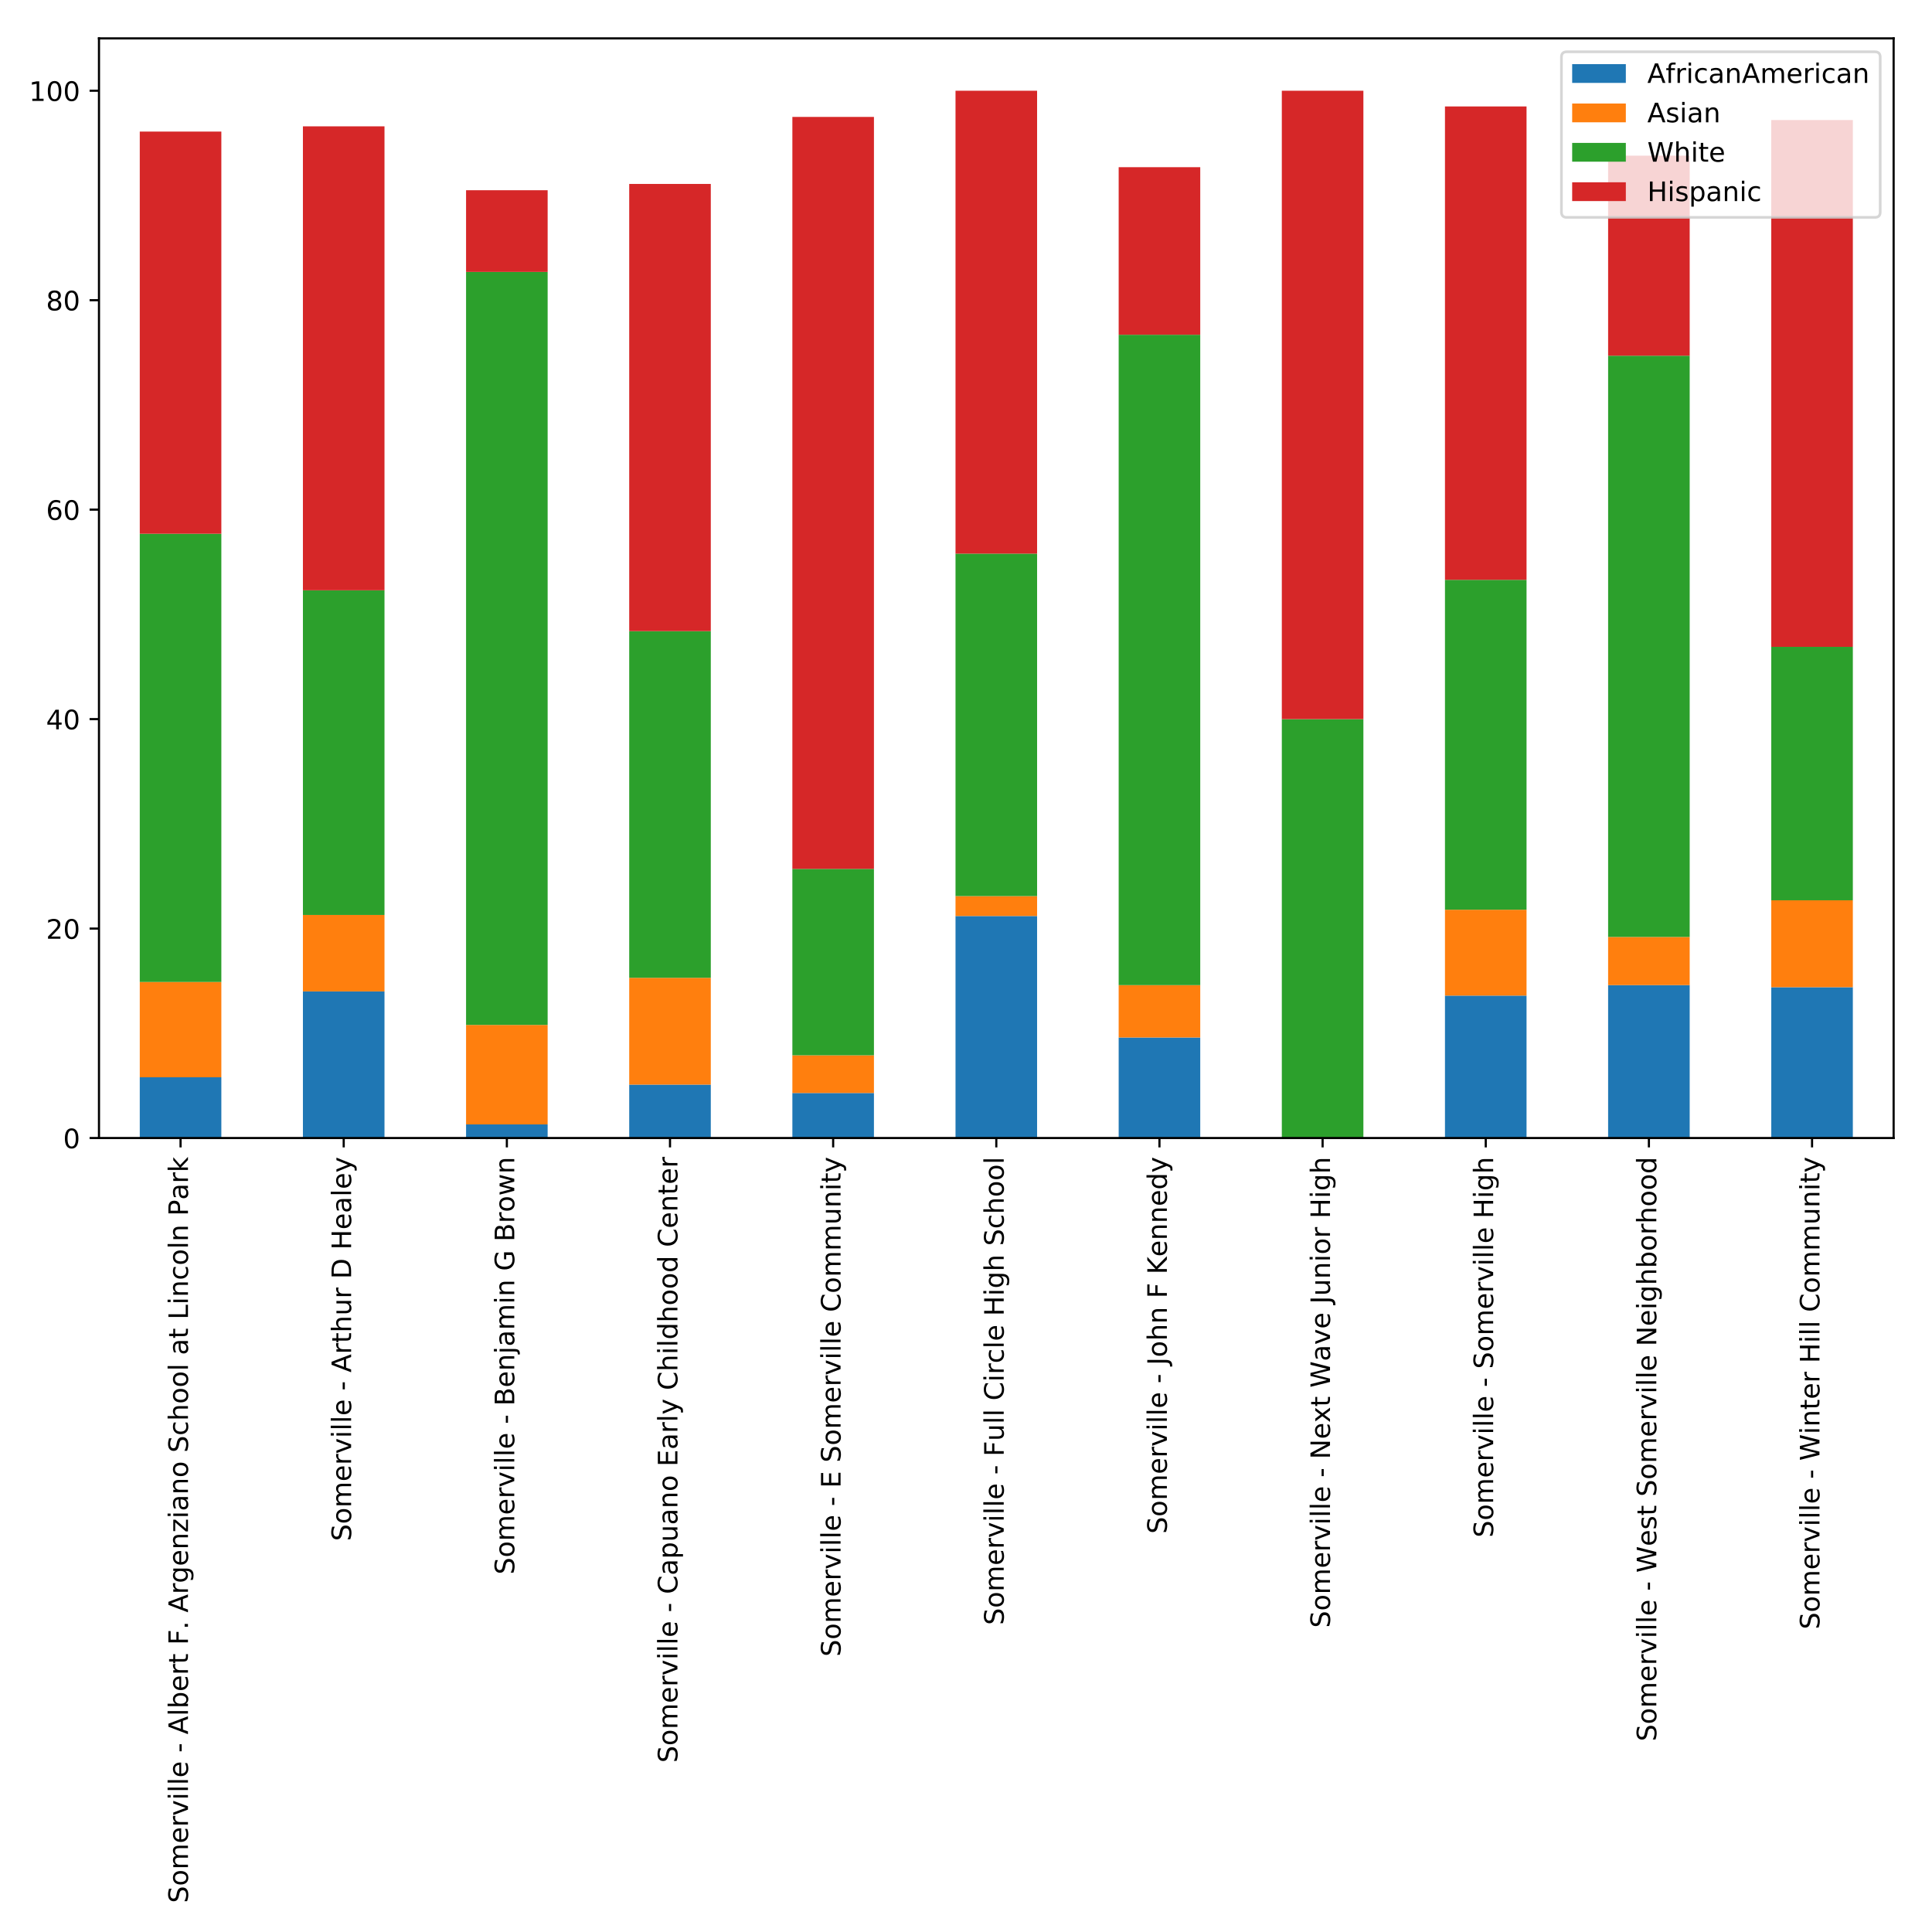 <?xml version="1.0" encoding="utf-8" standalone="no"?>
<!DOCTYPE svg PUBLIC "-//W3C//DTD SVG 1.1//EN"
  "http://www.w3.org/Graphics/SVG/1.1/DTD/svg11.dtd">
<!-- Created with matplotlib (http://matplotlib.org/) -->
<svg height="720pt" version="1.1" viewBox="0 0 720 720" width="720pt" xmlns="http://www.w3.org/2000/svg" xmlns:xlink="http://www.w3.org/1999/xlink">
 <defs>
  <style type="text/css">
*{stroke-linecap:butt;stroke-linejoin:round;}
  </style>
 </defs>
 <g id="figure_1">
  <g id="patch_1">
   <path d="M 0 720 
L 720 720 
L 720 0 
L 0 0 
z
" style="fill:#ffffff;"/>
  </g>
  <g id="axes_1">
   <g id="patch_2">
    <path d="M 36.888 424.111 
L 705.7 424.111 
L 705.7 14.3 
L 36.888 14.3 
z
" style="fill:#ffffff;"/>
   </g>
   <g id="patch_3">
    <path clip-path="url(#pe481810aaf)" d="M 52.088 424.111 
L 82.488 424.111 
L 82.488 401.474 
L 52.088 401.474 
z
" style="fill:#1f77b4;"/>
   </g>
   <g id="patch_4">
    <path clip-path="url(#pe481810aaf)" d="M 112.889 424.111 
L 143.289 424.111 
L 143.289 369.469 
L 112.889 369.469 
z
" style="fill:#1f77b4;"/>
   </g>
   <g id="patch_5">
    <path clip-path="url(#pe481810aaf)" d="M 173.69 424.111 
L 204.091 424.111 
L 204.091 419.037 
L 173.69 419.037 
z
" style="fill:#1f77b4;"/>
   </g>
   <g id="patch_6">
    <path clip-path="url(#pe481810aaf)" d="M 234.491 424.111 
L 264.892 424.111 
L 264.892 404.206 
L 234.491 404.206 
z
" style="fill:#1f77b4;"/>
   </g>
   <g id="patch_7">
    <path clip-path="url(#pe481810aaf)" d="M 295.292 424.111 
L 325.693 424.111 
L 325.693 407.328 
L 295.292 407.328 
z
" style="fill:#1f77b4;"/>
   </g>
   <g id="patch_8">
    <path clip-path="url(#pe481810aaf)" d="M 356.093 424.111 
L 386.494 424.111 
L 386.494 341.368 
L 356.093 341.368 
z
" style="fill:#1f77b4;"/>
   </g>
   <g id="patch_9">
    <path clip-path="url(#pe481810aaf)" d="M 416.895 424.111 
L 447.295 424.111 
L 447.295 386.643 
L 416.895 386.643 
z
" style="fill:#1f77b4;"/>
   </g>
   <g id="patch_10">
    <path clip-path="url(#pe481810aaf)" d="M 477.696 424.111 
L 508.096 424.111 
L 508.096 424.111 
L 477.696 424.111 
z
" style="fill:#1f77b4;"/>
   </g>
   <g id="patch_11">
    <path clip-path="url(#pe481810aaf)" d="M 538.497 424.111 
L 568.897 424.111 
L 568.897 371.031 
L 538.497 371.031 
z
" style="fill:#1f77b4;"/>
   </g>
   <g id="patch_12">
    <path clip-path="url(#pe481810aaf)" d="M 599.298 424.111 
L 629.699 424.111 
L 629.699 367.128 
L 599.298 367.128 
z
" style="fill:#1f77b4;"/>
   </g>
   <g id="patch_13">
    <path clip-path="url(#pe481810aaf)" d="M 660.099 424.111 
L 690.5 424.111 
L 690.5 367.908 
L 660.099 367.908 
z
" style="fill:#1f77b4;"/>
   </g>
   <g id="patch_14">
    <path clip-path="url(#pe481810aaf)" d="M 52.088 401.474 
L 82.488 401.474 
L 82.488 365.957 
L 52.088 365.957 
z
" style="fill:#ff7f0e;"/>
   </g>
   <g id="patch_15">
    <path clip-path="url(#pe481810aaf)" d="M 112.889 369.469 
L 143.289 369.469 
L 143.289 340.978 
L 112.889 340.978 
z
" style="fill:#ff7f0e;"/>
   </g>
   <g id="patch_16">
    <path clip-path="url(#pe481810aaf)" d="M 173.69 419.037 
L 204.091 419.037 
L 204.091 381.959 
L 173.69 381.959 
z
" style="fill:#ff7f0e;"/>
   </g>
   <g id="patch_17">
    <path clip-path="url(#pe481810aaf)" d="M 234.491 404.206 
L 264.892 404.206 
L 264.892 364.396 
L 234.491 364.396 
z
" style="fill:#ff7f0e;"/>
   </g>
   <g id="patch_18">
    <path clip-path="url(#pe481810aaf)" d="M 295.292 407.328 
L 325.693 407.328 
L 325.693 393.278 
L 295.292 393.278 
z
" style="fill:#ff7f0e;"/>
   </g>
   <g id="patch_19">
    <path clip-path="url(#pe481810aaf)" d="M 356.093 341.368 
L 386.494 341.368 
L 386.494 333.953 
L 356.093 333.953 
z
" style="fill:#ff7f0e;"/>
   </g>
   <g id="patch_20">
    <path clip-path="url(#pe481810aaf)" d="M 416.895 386.643 
L 447.295 386.643 
L 447.295 367.128 
L 416.895 367.128 
z
" style="fill:#ff7f0e;"/>
   </g>
   <g id="patch_21">
    <path clip-path="url(#pe481810aaf)" d="M 477.696 424.111 
L 508.096 424.111 
L 508.096 424.111 
L 477.696 424.111 
z
" style="fill:#ff7f0e;"/>
   </g>
   <g id="patch_22">
    <path clip-path="url(#pe481810aaf)" d="M 538.497 371.031 
L 568.897 371.031 
L 568.897 339.026 
L 538.497 339.026 
z
" style="fill:#ff7f0e;"/>
   </g>
   <g id="patch_23">
    <path clip-path="url(#pe481810aaf)" d="M 599.298 367.128 
L 629.699 367.128 
L 629.699 349.174 
L 599.298 349.174 
z
" style="fill:#ff7f0e;"/>
   </g>
   <g id="patch_24">
    <path clip-path="url(#pe481810aaf)" d="M 660.099 367.908 
L 690.5 367.908 
L 690.5 335.514 
L 660.099 335.514 
z
" style="fill:#ff7f0e;"/>
   </g>
   <g id="patch_25">
    <path clip-path="url(#pe481810aaf)" d="M 52.088 365.957 
L 82.488 365.957 
L 82.488 198.91 
L 52.088 198.91 
z
" style="fill:#2ca02c;"/>
   </g>
   <g id="patch_26">
    <path clip-path="url(#pe481810aaf)" d="M 112.889 340.978 
L 143.289 340.978 
L 143.289 219.986 
L 112.889 219.986 
z
" style="fill:#2ca02c;"/>
   </g>
   <g id="patch_27">
    <path clip-path="url(#pe481810aaf)" d="M 173.69 381.959 
L 204.091 381.959 
L 204.091 101.336 
L 173.69 101.336 
z
" style="fill:#2ca02c;"/>
   </g>
   <g id="patch_28">
    <path clip-path="url(#pe481810aaf)" d="M 234.491 364.396 
L 264.892 364.396 
L 264.892 235.208 
L 234.491 235.208 
z
" style="fill:#2ca02c;"/>
   </g>
   <g id="patch_29">
    <path clip-path="url(#pe481810aaf)" d="M 295.292 393.278 
L 325.693 393.278 
L 325.693 323.805 
L 295.292 323.805 
z
" style="fill:#2ca02c;"/>
   </g>
   <g id="patch_30">
    <path clip-path="url(#pe481810aaf)" d="M 356.093 333.953 
L 386.494 333.953 
L 386.494 206.326 
L 356.093 206.326 
z
" style="fill:#2ca02c;"/>
   </g>
   <g id="patch_31">
    <path clip-path="url(#pe481810aaf)" d="M 416.895 367.128 
L 447.295 367.128 
L 447.295 124.754 
L 416.895 124.754 
z
" style="fill:#2ca02c;"/>
   </g>
   <g id="patch_32">
    <path clip-path="url(#pe481810aaf)" d="M 477.696 424.111 
L 508.096 424.111 
L 508.096 267.992 
L 477.696 267.992 
z
" style="fill:#2ca02c;"/>
   </g>
   <g id="patch_33">
    <path clip-path="url(#pe481810aaf)" d="M 538.497 339.026 
L 568.897 339.026 
L 568.897 216.083 
L 538.497 216.083 
z
" style="fill:#2ca02c;"/>
   </g>
   <g id="patch_34">
    <path clip-path="url(#pe481810aaf)" d="M 599.298 349.174 
L 629.699 349.174 
L 629.699 132.56 
L 599.298 132.56 
z
" style="fill:#2ca02c;"/>
   </g>
   <g id="patch_35">
    <path clip-path="url(#pe481810aaf)" d="M 660.099 335.514 
L 690.5 335.514 
L 690.5 241.062 
L 660.099 241.062 
z
" style="fill:#2ca02c;"/>
   </g>
   <g id="patch_36">
    <path clip-path="url(#pe481810aaf)" d="M 52.088 198.91 
L 82.488 198.91 
L 82.488 49.036 
L 52.088 49.036 
z
" style="fill:#d62728;"/>
   </g>
   <g id="patch_37">
    <path clip-path="url(#pe481810aaf)" d="M 112.889 219.986 
L 143.289 219.986 
L 143.289 47.085 
L 112.889 47.085 
z
" style="fill:#d62728;"/>
   </g>
   <g id="patch_38">
    <path clip-path="url(#pe481810aaf)" d="M 173.69 101.336 
L 204.091 101.336 
L 204.091 70.893 
L 173.69 70.893 
z
" style="fill:#d62728;"/>
   </g>
   <g id="patch_39">
    <path clip-path="url(#pe481810aaf)" d="M 234.491 235.208 
L 264.892 235.208 
L 264.892 68.551 
L 234.491 68.551 
z
" style="fill:#d62728;"/>
   </g>
   <g id="patch_40">
    <path clip-path="url(#pe481810aaf)" d="M 295.292 323.805 
L 325.693 323.805 
L 325.693 43.572 
L 295.292 43.572 
z
" style="fill:#d62728;"/>
   </g>
   <g id="patch_41">
    <path clip-path="url(#pe481810aaf)" d="M 356.093 206.326 
L 386.494 206.326 
L 386.494 33.815 
L 356.093 33.815 
z
" style="fill:#d62728;"/>
   </g>
   <g id="patch_42">
    <path clip-path="url(#pe481810aaf)" d="M 416.895 124.754 
L 447.295 124.754 
L 447.295 62.306 
L 416.895 62.306 
z
" style="fill:#d62728;"/>
   </g>
   <g id="patch_43">
    <path clip-path="url(#pe481810aaf)" d="M 477.696 267.992 
L 508.096 267.992 
L 508.096 33.815 
L 477.696 33.815 
z
" style="fill:#d62728;"/>
   </g>
   <g id="patch_44">
    <path clip-path="url(#pe481810aaf)" d="M 538.497 216.083 
L 568.897 216.083 
L 568.897 39.669 
L 538.497 39.669 
z
" style="fill:#d62728;"/>
   </g>
   <g id="patch_45">
    <path clip-path="url(#pe481810aaf)" d="M 599.298 132.56 
L 629.699 132.56 
L 629.699 58.013 
L 599.298 58.013 
z
" style="fill:#d62728;"/>
   </g>
   <g id="patch_46">
    <path clip-path="url(#pe481810aaf)" d="M 660.099 241.062 
L 690.5 241.062 
L 690.5 44.743 
L 660.099 44.743 
z
" style="fill:#d62728;"/>
   </g>
   <g id="matplotlib.axis_1">
    <g id="xtick_1">
     <g id="line2d_1">
      <defs>
       <path d="M 0 0 
L 0 3.5 
" id="m9e63799c4c" style="stroke:#000000;stroke-width:0.8;"/>
      </defs>
      <g>
       <use style="stroke:#000000;stroke-width:0.8;" x="67.288" xlink:href="#m9e63799c4c" y="424.111"/>
      </g>
     </g>
     <g id="text_1">
      <!-- Somerville - Albert F. Argenziano School at Lincoln Park -->
      <defs>
       <path d="M 53.516 70.516 
L 53.516 60.891 
Q 47.906 63.578 42.922 64.891 
Q 37.938 66.219 33.297 66.219 
Q 25.25 66.219 20.875 63.094 
Q 16.5 59.969 16.5 54.203 
Q 16.5 49.359 19.406 46.891 
Q 22.312 44.438 30.422 42.922 
L 36.375 41.703 
Q 47.406 39.594 52.656 34.297 
Q 57.906 29 57.906 20.125 
Q 57.906 9.516 50.797 4.047 
Q 43.703 -1.422 29.984 -1.422 
Q 24.812 -1.422 18.969 -0.25 
Q 13.141 0.922 6.891 3.219 
L 6.891 13.375 
Q 12.891 10.016 18.656 8.297 
Q 24.422 6.594 29.984 6.594 
Q 38.422 6.594 43.016 9.906 
Q 47.609 13.234 47.609 19.391 
Q 47.609 24.75 44.312 27.781 
Q 41.016 30.812 33.5 32.328 
L 27.484 33.5 
Q 16.453 35.688 11.516 40.375 
Q 6.594 45.062 6.594 53.422 
Q 6.594 63.094 13.406 68.656 
Q 20.219 74.219 32.172 74.219 
Q 37.312 74.219 42.625 73.281 
Q 47.953 72.359 53.516 70.516 
z
" id="DejaVuSans-53"/>
       <path d="M 30.609 48.391 
Q 23.391 48.391 19.188 42.75 
Q 14.984 37.109 14.984 27.297 
Q 14.984 17.484 19.156 11.844 
Q 23.344 6.203 30.609 6.203 
Q 37.797 6.203 41.984 11.859 
Q 46.188 17.531 46.188 27.297 
Q 46.188 37.016 41.984 42.703 
Q 37.797 48.391 30.609 48.391 
z
M 30.609 56 
Q 42.328 56 49.016 48.375 
Q 55.719 40.766 55.719 27.297 
Q 55.719 13.875 49.016 6.219 
Q 42.328 -1.422 30.609 -1.422 
Q 18.844 -1.422 12.172 6.219 
Q 5.516 13.875 5.516 27.297 
Q 5.516 40.766 12.172 48.375 
Q 18.844 56 30.609 56 
z
" id="DejaVuSans-6f"/>
       <path d="M 52 44.188 
Q 55.375 50.25 60.062 53.125 
Q 64.75 56 71.094 56 
Q 79.641 56 84.281 50.016 
Q 88.922 44.047 88.922 33.016 
L 88.922 0 
L 79.891 0 
L 79.891 32.719 
Q 79.891 40.578 77.094 44.375 
Q 74.312 48.188 68.609 48.188 
Q 61.625 48.188 57.562 43.547 
Q 53.516 38.922 53.516 30.906 
L 53.516 0 
L 44.484 0 
L 44.484 32.719 
Q 44.484 40.625 41.703 44.406 
Q 38.922 48.188 33.109 48.188 
Q 26.219 48.188 22.156 43.531 
Q 18.109 38.875 18.109 30.906 
L 18.109 0 
L 9.078 0 
L 9.078 54.688 
L 18.109 54.688 
L 18.109 46.188 
Q 21.188 51.219 25.484 53.609 
Q 29.781 56 35.688 56 
Q 41.656 56 45.828 52.969 
Q 50 49.953 52 44.188 
z
" id="DejaVuSans-6d"/>
       <path d="M 56.203 29.594 
L 56.203 25.203 
L 14.891 25.203 
Q 15.484 15.922 20.484 11.062 
Q 25.484 6.203 34.422 6.203 
Q 39.594 6.203 44.453 7.469 
Q 49.312 8.734 54.109 11.281 
L 54.109 2.781 
Q 49.266 0.734 44.188 -0.344 
Q 39.109 -1.422 33.891 -1.422 
Q 20.797 -1.422 13.156 6.188 
Q 5.516 13.812 5.516 26.812 
Q 5.516 40.234 12.766 48.109 
Q 20.016 56 32.328 56 
Q 43.359 56 49.781 48.891 
Q 56.203 41.797 56.203 29.594 
z
M 47.219 32.234 
Q 47.125 39.594 43.094 43.984 
Q 39.062 48.391 32.422 48.391 
Q 24.906 48.391 20.391 44.141 
Q 15.875 39.891 15.188 32.172 
z
" id="DejaVuSans-65"/>
       <path d="M 41.109 46.297 
Q 39.594 47.172 37.812 47.578 
Q 36.031 48 33.891 48 
Q 26.266 48 22.188 43.047 
Q 18.109 38.094 18.109 28.812 
L 18.109 0 
L 9.078 0 
L 9.078 54.688 
L 18.109 54.688 
L 18.109 46.188 
Q 20.953 51.172 25.484 53.578 
Q 30.031 56 36.531 56 
Q 37.453 56 38.578 55.875 
Q 39.703 55.766 41.062 55.516 
z
" id="DejaVuSans-72"/>
       <path d="M 2.984 54.688 
L 12.5 54.688 
L 29.594 8.797 
L 46.688 54.688 
L 56.203 54.688 
L 35.688 0 
L 23.484 0 
z
" id="DejaVuSans-76"/>
       <path d="M 9.422 54.688 
L 18.406 54.688 
L 18.406 0 
L 9.422 0 
z
M 9.422 75.984 
L 18.406 75.984 
L 18.406 64.594 
L 9.422 64.594 
z
" id="DejaVuSans-69"/>
       <path d="M 9.422 75.984 
L 18.406 75.984 
L 18.406 0 
L 9.422 0 
z
" id="DejaVuSans-6c"/>
       <path id="DejaVuSans-20"/>
       <path d="M 4.891 31.391 
L 31.203 31.391 
L 31.203 23.391 
L 4.891 23.391 
z
" id="DejaVuSans-2d"/>
       <path d="M 34.188 63.188 
L 20.797 26.906 
L 47.609 26.906 
z
M 28.609 72.906 
L 39.797 72.906 
L 67.578 0 
L 57.328 0 
L 50.688 18.703 
L 17.828 18.703 
L 11.188 0 
L 0.781 0 
z
" id="DejaVuSans-41"/>
       <path d="M 48.688 27.297 
Q 48.688 37.203 44.609 42.844 
Q 40.531 48.484 33.406 48.484 
Q 26.266 48.484 22.188 42.844 
Q 18.109 37.203 18.109 27.297 
Q 18.109 17.391 22.188 11.75 
Q 26.266 6.109 33.406 6.109 
Q 40.531 6.109 44.609 11.75 
Q 48.688 17.391 48.688 27.297 
z
M 18.109 46.391 
Q 20.953 51.266 25.266 53.625 
Q 29.594 56 35.594 56 
Q 45.562 56 51.781 48.094 
Q 58.016 40.188 58.016 27.297 
Q 58.016 14.406 51.781 6.484 
Q 45.562 -1.422 35.594 -1.422 
Q 29.594 -1.422 25.266 0.953 
Q 20.953 3.328 18.109 8.203 
L 18.109 0 
L 9.078 0 
L 9.078 75.984 
L 18.109 75.984 
z
" id="DejaVuSans-62"/>
       <path d="M 18.312 70.219 
L 18.312 54.688 
L 36.812 54.688 
L 36.812 47.703 
L 18.312 47.703 
L 18.312 18.016 
Q 18.312 11.328 20.141 9.422 
Q 21.969 7.516 27.594 7.516 
L 36.812 7.516 
L 36.812 0 
L 27.594 0 
Q 17.188 0 13.234 3.875 
Q 9.281 7.766 9.281 18.016 
L 9.281 47.703 
L 2.688 47.703 
L 2.688 54.688 
L 9.281 54.688 
L 9.281 70.219 
z
" id="DejaVuSans-74"/>
       <path d="M 9.812 72.906 
L 51.703 72.906 
L 51.703 64.594 
L 19.672 64.594 
L 19.672 43.109 
L 48.578 43.109 
L 48.578 34.812 
L 19.672 34.812 
L 19.672 0 
L 9.812 0 
z
" id="DejaVuSans-46"/>
       <path d="M 10.688 12.406 
L 21 12.406 
L 21 0 
L 10.688 0 
z
" id="DejaVuSans-2e"/>
       <path d="M 45.406 27.984 
Q 45.406 37.75 41.375 43.109 
Q 37.359 48.484 30.078 48.484 
Q 22.859 48.484 18.828 43.109 
Q 14.797 37.75 14.797 27.984 
Q 14.797 18.266 18.828 12.891 
Q 22.859 7.516 30.078 7.516 
Q 37.359 7.516 41.375 12.891 
Q 45.406 18.266 45.406 27.984 
z
M 54.391 6.781 
Q 54.391 -7.172 48.188 -13.984 
Q 42 -20.797 29.203 -20.797 
Q 24.469 -20.797 20.266 -20.094 
Q 16.062 -19.391 12.109 -17.922 
L 12.109 -9.188 
Q 16.062 -11.328 19.922 -12.344 
Q 23.781 -13.375 27.781 -13.375 
Q 36.625 -13.375 41.016 -8.766 
Q 45.406 -4.156 45.406 5.172 
L 45.406 9.625 
Q 42.625 4.781 38.281 2.391 
Q 33.938 0 27.875 0 
Q 17.828 0 11.672 7.656 
Q 5.516 15.328 5.516 27.984 
Q 5.516 40.672 11.672 48.328 
Q 17.828 56 27.875 56 
Q 33.938 56 38.281 53.609 
Q 42.625 51.219 45.406 46.391 
L 45.406 54.688 
L 54.391 54.688 
z
" id="DejaVuSans-67"/>
       <path d="M 54.891 33.016 
L 54.891 0 
L 45.906 0 
L 45.906 32.719 
Q 45.906 40.484 42.875 44.328 
Q 39.844 48.188 33.797 48.188 
Q 26.516 48.188 22.312 43.547 
Q 18.109 38.922 18.109 30.906 
L 18.109 0 
L 9.078 0 
L 9.078 54.688 
L 18.109 54.688 
L 18.109 46.188 
Q 21.344 51.125 25.703 53.562 
Q 30.078 56 35.797 56 
Q 45.219 56 50.047 50.172 
Q 54.891 44.344 54.891 33.016 
z
" id="DejaVuSans-6e"/>
       <path d="M 5.516 54.688 
L 48.188 54.688 
L 48.188 46.484 
L 14.406 7.172 
L 48.188 7.172 
L 48.188 0 
L 4.297 0 
L 4.297 8.203 
L 38.094 47.516 
L 5.516 47.516 
z
" id="DejaVuSans-7a"/>
       <path d="M 34.281 27.484 
Q 23.391 27.484 19.188 25 
Q 14.984 22.516 14.984 16.5 
Q 14.984 11.719 18.141 8.906 
Q 21.297 6.109 26.703 6.109 
Q 34.188 6.109 38.703 11.406 
Q 43.219 16.703 43.219 25.484 
L 43.219 27.484 
z
M 52.203 31.203 
L 52.203 0 
L 43.219 0 
L 43.219 8.297 
Q 40.141 3.328 35.547 0.953 
Q 30.953 -1.422 24.312 -1.422 
Q 15.922 -1.422 10.953 3.297 
Q 6 8.016 6 15.922 
Q 6 25.141 12.172 29.828 
Q 18.359 34.516 30.609 34.516 
L 43.219 34.516 
L 43.219 35.406 
Q 43.219 41.609 39.141 45 
Q 35.062 48.391 27.688 48.391 
Q 23 48.391 18.547 47.266 
Q 14.109 46.141 10.016 43.891 
L 10.016 52.203 
Q 14.938 54.109 19.578 55.047 
Q 24.219 56 28.609 56 
Q 40.484 56 46.344 49.844 
Q 52.203 43.703 52.203 31.203 
z
" id="DejaVuSans-61"/>
       <path d="M 48.781 52.594 
L 48.781 44.188 
Q 44.969 46.297 41.141 47.344 
Q 37.312 48.391 33.406 48.391 
Q 24.656 48.391 19.812 42.844 
Q 14.984 37.312 14.984 27.297 
Q 14.984 17.281 19.812 11.734 
Q 24.656 6.203 33.406 6.203 
Q 37.312 6.203 41.141 7.25 
Q 44.969 8.297 48.781 10.406 
L 48.781 2.094 
Q 45.016 0.344 40.984 -0.531 
Q 36.969 -1.422 32.422 -1.422 
Q 20.062 -1.422 12.781 6.344 
Q 5.516 14.109 5.516 27.297 
Q 5.516 40.672 12.859 48.328 
Q 20.219 56 33.016 56 
Q 37.156 56 41.109 55.141 
Q 45.062 54.297 48.781 52.594 
z
" id="DejaVuSans-63"/>
       <path d="M 54.891 33.016 
L 54.891 0 
L 45.906 0 
L 45.906 32.719 
Q 45.906 40.484 42.875 44.328 
Q 39.844 48.188 33.797 48.188 
Q 26.516 48.188 22.312 43.547 
Q 18.109 38.922 18.109 30.906 
L 18.109 0 
L 9.078 0 
L 9.078 75.984 
L 18.109 75.984 
L 18.109 46.188 
Q 21.344 51.125 25.703 53.562 
Q 30.078 56 35.797 56 
Q 45.219 56 50.047 50.172 
Q 54.891 44.344 54.891 33.016 
z
" id="DejaVuSans-68"/>
       <path d="M 9.812 72.906 
L 19.672 72.906 
L 19.672 8.297 
L 55.172 8.297 
L 55.172 0 
L 9.812 0 
z
" id="DejaVuSans-4c"/>
       <path d="M 19.672 64.797 
L 19.672 37.406 
L 32.078 37.406 
Q 38.969 37.406 42.719 40.969 
Q 46.484 44.531 46.484 51.125 
Q 46.484 57.672 42.719 61.234 
Q 38.969 64.797 32.078 64.797 
z
M 9.812 72.906 
L 32.078 72.906 
Q 44.344 72.906 50.609 67.359 
Q 56.891 61.812 56.891 51.125 
Q 56.891 40.328 50.609 34.812 
Q 44.344 29.297 32.078 29.297 
L 19.672 29.297 
L 19.672 0 
L 9.812 0 
z
" id="DejaVuSans-50"/>
       <path d="M 9.078 75.984 
L 18.109 75.984 
L 18.109 31.109 
L 44.922 54.688 
L 56.391 54.688 
L 27.391 29.109 
L 57.625 0 
L 45.906 0 
L 18.109 26.703 
L 18.109 0 
L 9.078 0 
z
" id="DejaVuSans-6b"/>
      </defs>
      <g transform="translate(70.047 709.2)rotate(-90)scale(0.1 -0.1)">
       <use xlink:href="#DejaVuSans-53"/>
       <use x="63.477" xlink:href="#DejaVuSans-6f"/>
       <use x="124.658" xlink:href="#DejaVuSans-6d"/>
       <use x="222.07" xlink:href="#DejaVuSans-65"/>
       <use x="283.594" xlink:href="#DejaVuSans-72"/>
       <use x="324.707" xlink:href="#DejaVuSans-76"/>
       <use x="383.887" xlink:href="#DejaVuSans-69"/>
       <use x="411.67" xlink:href="#DejaVuSans-6c"/>
       <use x="439.453" xlink:href="#DejaVuSans-6c"/>
       <use x="467.236" xlink:href="#DejaVuSans-65"/>
       <use x="528.76" xlink:href="#DejaVuSans-20"/>
       <use x="560.547" xlink:href="#DejaVuSans-2d"/>
       <use x="596.631" xlink:href="#DejaVuSans-20"/>
       <use x="628.418" xlink:href="#DejaVuSans-41"/>
       <use x="696.826" xlink:href="#DejaVuSans-6c"/>
       <use x="724.609" xlink:href="#DejaVuSans-62"/>
       <use x="788.086" xlink:href="#DejaVuSans-65"/>
       <use x="849.609" xlink:href="#DejaVuSans-72"/>
       <use x="890.723" xlink:href="#DejaVuSans-74"/>
       <use x="929.932" xlink:href="#DejaVuSans-20"/>
       <use x="961.719" xlink:href="#DejaVuSans-46"/>
       <use x="1018.988" xlink:href="#DejaVuSans-2e"/>
       <use x="1050.775" xlink:href="#DejaVuSans-20"/>
       <use x="1082.562" xlink:href="#DejaVuSans-41"/>
       <use x="1150.971" xlink:href="#DejaVuSans-72"/>
       <use x="1192.068" xlink:href="#DejaVuSans-67"/>
       <use x="1255.545" xlink:href="#DejaVuSans-65"/>
       <use x="1317.068" xlink:href="#DejaVuSans-6e"/>
       <use x="1380.447" xlink:href="#DejaVuSans-7a"/>
       <use x="1432.938" xlink:href="#DejaVuSans-69"/>
       <use x="1460.721" xlink:href="#DejaVuSans-61"/>
       <use x="1522" xlink:href="#DejaVuSans-6e"/>
       <use x="1585.379" xlink:href="#DejaVuSans-6f"/>
       <use x="1646.561" xlink:href="#DejaVuSans-20"/>
       <use x="1678.348" xlink:href="#DejaVuSans-53"/>
       <use x="1741.824" xlink:href="#DejaVuSans-63"/>
       <use x="1796.805" xlink:href="#DejaVuSans-68"/>
       <use x="1860.184" xlink:href="#DejaVuSans-6f"/>
       <use x="1921.365" xlink:href="#DejaVuSans-6f"/>
       <use x="1982.547" xlink:href="#DejaVuSans-6c"/>
       <use x="2010.33" xlink:href="#DejaVuSans-20"/>
       <use x="2042.117" xlink:href="#DejaVuSans-61"/>
       <use x="2103.396" xlink:href="#DejaVuSans-74"/>
       <use x="2142.605" xlink:href="#DejaVuSans-20"/>
       <use x="2174.393" xlink:href="#DejaVuSans-4c"/>
       <use x="2230.105" xlink:href="#DejaVuSans-69"/>
       <use x="2257.889" xlink:href="#DejaVuSans-6e"/>
       <use x="2321.268" xlink:href="#DejaVuSans-63"/>
       <use x="2376.248" xlink:href="#DejaVuSans-6f"/>
       <use x="2437.43" xlink:href="#DejaVuSans-6c"/>
       <use x="2465.213" xlink:href="#DejaVuSans-6e"/>
       <use x="2528.592" xlink:href="#DejaVuSans-20"/>
       <use x="2560.379" xlink:href="#DejaVuSans-50"/>
       <use x="2620.619" xlink:href="#DejaVuSans-61"/>
       <use x="2681.898" xlink:href="#DejaVuSans-72"/>
       <use x="2723.012" xlink:href="#DejaVuSans-6b"/>
      </g>
     </g>
    </g>
    <g id="xtick_2">
     <g id="line2d_2">
      <g>
       <use style="stroke:#000000;stroke-width:0.8;" x="128.089" xlink:href="#m9e63799c4c" y="424.111"/>
      </g>
     </g>
     <g id="text_2">
      <!-- Somerville - Arthur D Healey -->
      <defs>
       <path d="M 8.5 21.578 
L 8.5 54.688 
L 17.484 54.688 
L 17.484 21.922 
Q 17.484 14.156 20.5 10.266 
Q 23.531 6.391 29.594 6.391 
Q 36.859 6.391 41.078 11.031 
Q 45.312 15.672 45.312 23.688 
L 45.312 54.688 
L 54.297 54.688 
L 54.297 0 
L 45.312 0 
L 45.312 8.406 
Q 42.047 3.422 37.719 1 
Q 33.406 -1.422 27.688 -1.422 
Q 18.266 -1.422 13.375 4.438 
Q 8.5 10.297 8.5 21.578 
z
M 31.109 56 
z
" id="DejaVuSans-75"/>
       <path d="M 19.672 64.797 
L 19.672 8.109 
L 31.594 8.109 
Q 46.688 8.109 53.688 14.938 
Q 60.688 21.781 60.688 36.531 
Q 60.688 51.172 53.688 57.984 
Q 46.688 64.797 31.594 64.797 
z
M 9.812 72.906 
L 30.078 72.906 
Q 51.266 72.906 61.172 64.094 
Q 71.094 55.281 71.094 36.531 
Q 71.094 17.672 61.125 8.828 
Q 51.172 0 30.078 0 
L 9.812 0 
z
" id="DejaVuSans-44"/>
       <path d="M 9.812 72.906 
L 19.672 72.906 
L 19.672 43.016 
L 55.516 43.016 
L 55.516 72.906 
L 65.375 72.906 
L 65.375 0 
L 55.516 0 
L 55.516 34.719 
L 19.672 34.719 
L 19.672 0 
L 9.812 0 
z
" id="DejaVuSans-48"/>
       <path d="M 32.172 -5.078 
Q 28.375 -14.844 24.75 -17.812 
Q 21.141 -20.797 15.094 -20.797 
L 7.906 -20.797 
L 7.906 -13.281 
L 13.188 -13.281 
Q 16.891 -13.281 18.938 -11.516 
Q 21 -9.766 23.484 -3.219 
L 25.094 0.875 
L 2.984 54.688 
L 12.5 54.688 
L 29.594 11.922 
L 46.688 54.688 
L 56.203 54.688 
z
" id="DejaVuSans-79"/>
      </defs>
      <g transform="translate(130.849 574.319)rotate(-90)scale(0.1 -0.1)">
       <use xlink:href="#DejaVuSans-53"/>
       <use x="63.477" xlink:href="#DejaVuSans-6f"/>
       <use x="124.658" xlink:href="#DejaVuSans-6d"/>
       <use x="222.07" xlink:href="#DejaVuSans-65"/>
       <use x="283.594" xlink:href="#DejaVuSans-72"/>
       <use x="324.707" xlink:href="#DejaVuSans-76"/>
       <use x="383.887" xlink:href="#DejaVuSans-69"/>
       <use x="411.67" xlink:href="#DejaVuSans-6c"/>
       <use x="439.453" xlink:href="#DejaVuSans-6c"/>
       <use x="467.236" xlink:href="#DejaVuSans-65"/>
       <use x="528.76" xlink:href="#DejaVuSans-20"/>
       <use x="560.547" xlink:href="#DejaVuSans-2d"/>
       <use x="596.631" xlink:href="#DejaVuSans-20"/>
       <use x="628.418" xlink:href="#DejaVuSans-41"/>
       <use x="696.826" xlink:href="#DejaVuSans-72"/>
       <use x="737.939" xlink:href="#DejaVuSans-74"/>
       <use x="777.148" xlink:href="#DejaVuSans-68"/>
       <use x="840.527" xlink:href="#DejaVuSans-75"/>
       <use x="903.906" xlink:href="#DejaVuSans-72"/>
       <use x="945.02" xlink:href="#DejaVuSans-20"/>
       <use x="976.807" xlink:href="#DejaVuSans-44"/>
       <use x="1053.809" xlink:href="#DejaVuSans-20"/>
       <use x="1085.596" xlink:href="#DejaVuSans-48"/>
       <use x="1160.791" xlink:href="#DejaVuSans-65"/>
       <use x="1222.314" xlink:href="#DejaVuSans-61"/>
       <use x="1283.594" xlink:href="#DejaVuSans-6c"/>
       <use x="1311.377" xlink:href="#DejaVuSans-65"/>
       <use x="1372.9" xlink:href="#DejaVuSans-79"/>
      </g>
     </g>
    </g>
    <g id="xtick_3">
     <g id="line2d_3">
      <g>
       <use style="stroke:#000000;stroke-width:0.8;" x="188.89" xlink:href="#m9e63799c4c" y="424.111"/>
      </g>
     </g>
     <g id="text_3">
      <!-- Somerville - Benjamin G Brown -->
      <defs>
       <path d="M 19.672 34.812 
L 19.672 8.109 
L 35.5 8.109 
Q 43.453 8.109 47.281 11.406 
Q 51.125 14.703 51.125 21.484 
Q 51.125 28.328 47.281 31.562 
Q 43.453 34.812 35.5 34.812 
z
M 19.672 64.797 
L 19.672 42.828 
L 34.281 42.828 
Q 41.5 42.828 45.031 45.531 
Q 48.578 48.25 48.578 53.812 
Q 48.578 59.328 45.031 62.062 
Q 41.5 64.797 34.281 64.797 
z
M 9.812 72.906 
L 35.016 72.906 
Q 46.297 72.906 52.391 68.219 
Q 58.5 63.531 58.5 54.891 
Q 58.5 48.188 55.375 44.234 
Q 52.25 40.281 46.188 39.312 
Q 53.469 37.75 57.5 32.781 
Q 61.531 27.828 61.531 20.406 
Q 61.531 10.641 54.891 5.312 
Q 48.25 0 35.984 0 
L 9.812 0 
z
" id="DejaVuSans-42"/>
       <path d="M 9.422 54.688 
L 18.406 54.688 
L 18.406 -0.984 
Q 18.406 -11.422 14.422 -16.109 
Q 10.453 -20.797 1.609 -20.797 
L -1.812 -20.797 
L -1.812 -13.188 
L 0.594 -13.188 
Q 5.719 -13.188 7.562 -10.812 
Q 9.422 -8.453 9.422 -0.984 
z
M 9.422 75.984 
L 18.406 75.984 
L 18.406 64.594 
L 9.422 64.594 
z
" id="DejaVuSans-6a"/>
       <path d="M 59.516 10.406 
L 59.516 29.984 
L 43.406 29.984 
L 43.406 38.094 
L 69.281 38.094 
L 69.281 6.781 
Q 63.578 2.734 56.688 0.656 
Q 49.812 -1.422 42 -1.422 
Q 24.906 -1.422 15.25 8.562 
Q 5.609 18.562 5.609 36.375 
Q 5.609 54.25 15.25 64.234 
Q 24.906 74.219 42 74.219 
Q 49.125 74.219 55.547 72.453 
Q 61.969 70.703 67.391 67.281 
L 67.391 56.781 
Q 61.922 61.422 55.766 63.766 
Q 49.609 66.109 42.828 66.109 
Q 29.438 66.109 22.719 58.641 
Q 16.016 51.172 16.016 36.375 
Q 16.016 21.625 22.719 14.156 
Q 29.438 6.688 42.828 6.688 
Q 48.047 6.688 52.141 7.594 
Q 56.25 8.5 59.516 10.406 
z
" id="DejaVuSans-47"/>
       <path d="M 4.203 54.688 
L 13.188 54.688 
L 24.422 12.016 
L 35.594 54.688 
L 46.188 54.688 
L 57.422 12.016 
L 68.609 54.688 
L 77.594 54.688 
L 63.281 0 
L 52.688 0 
L 40.922 44.828 
L 29.109 0 
L 18.5 0 
z
" id="DejaVuSans-77"/>
      </defs>
      <g transform="translate(191.65 586.775)rotate(-90)scale(0.1 -0.1)">
       <use xlink:href="#DejaVuSans-53"/>
       <use x="63.477" xlink:href="#DejaVuSans-6f"/>
       <use x="124.658" xlink:href="#DejaVuSans-6d"/>
       <use x="222.07" xlink:href="#DejaVuSans-65"/>
       <use x="283.594" xlink:href="#DejaVuSans-72"/>
       <use x="324.707" xlink:href="#DejaVuSans-76"/>
       <use x="383.887" xlink:href="#DejaVuSans-69"/>
       <use x="411.67" xlink:href="#DejaVuSans-6c"/>
       <use x="439.453" xlink:href="#DejaVuSans-6c"/>
       <use x="467.236" xlink:href="#DejaVuSans-65"/>
       <use x="528.76" xlink:href="#DejaVuSans-20"/>
       <use x="560.547" xlink:href="#DejaVuSans-2d"/>
       <use x="596.631" xlink:href="#DejaVuSans-20"/>
       <use x="628.418" xlink:href="#DejaVuSans-42"/>
       <use x="697.021" xlink:href="#DejaVuSans-65"/>
       <use x="758.545" xlink:href="#DejaVuSans-6e"/>
       <use x="821.924" xlink:href="#DejaVuSans-6a"/>
       <use x="849.707" xlink:href="#DejaVuSans-61"/>
       <use x="910.986" xlink:href="#DejaVuSans-6d"/>
       <use x="1008.398" xlink:href="#DejaVuSans-69"/>
       <use x="1036.182" xlink:href="#DejaVuSans-6e"/>
       <use x="1099.561" xlink:href="#DejaVuSans-20"/>
       <use x="1131.348" xlink:href="#DejaVuSans-47"/>
       <use x="1208.838" xlink:href="#DejaVuSans-20"/>
       <use x="1240.625" xlink:href="#DejaVuSans-42"/>
       <use x="1309.229" xlink:href="#DejaVuSans-72"/>
       <use x="1350.311" xlink:href="#DejaVuSans-6f"/>
       <use x="1411.492" xlink:href="#DejaVuSans-77"/>
       <use x="1493.279" xlink:href="#DejaVuSans-6e"/>
      </g>
     </g>
    </g>
    <g id="xtick_4">
     <g id="line2d_4">
      <g>
       <use style="stroke:#000000;stroke-width:0.8;" x="249.691" xlink:href="#m9e63799c4c" y="424.111"/>
      </g>
     </g>
     <g id="text_4">
      <!-- Somerville - Capuano Early Childhood Center -->
      <defs>
       <path d="M 64.406 67.281 
L 64.406 56.891 
Q 59.422 61.531 53.781 63.812 
Q 48.141 66.109 41.797 66.109 
Q 29.297 66.109 22.656 58.469 
Q 16.016 50.828 16.016 36.375 
Q 16.016 21.969 22.656 14.328 
Q 29.297 6.688 41.797 6.688 
Q 48.141 6.688 53.781 8.984 
Q 59.422 11.281 64.406 15.922 
L 64.406 5.609 
Q 59.234 2.094 53.438 0.328 
Q 47.656 -1.422 41.219 -1.422 
Q 24.656 -1.422 15.125 8.703 
Q 5.609 18.844 5.609 36.375 
Q 5.609 53.953 15.125 64.078 
Q 24.656 74.219 41.219 74.219 
Q 47.75 74.219 53.531 72.484 
Q 59.328 70.75 64.406 67.281 
z
" id="DejaVuSans-43"/>
       <path d="M 18.109 8.203 
L 18.109 -20.797 
L 9.078 -20.797 
L 9.078 54.688 
L 18.109 54.688 
L 18.109 46.391 
Q 20.953 51.266 25.266 53.625 
Q 29.594 56 35.594 56 
Q 45.562 56 51.781 48.094 
Q 58.016 40.188 58.016 27.297 
Q 58.016 14.406 51.781 6.484 
Q 45.562 -1.422 35.594 -1.422 
Q 29.594 -1.422 25.266 0.953 
Q 20.953 3.328 18.109 8.203 
z
M 48.688 27.297 
Q 48.688 37.203 44.609 42.844 
Q 40.531 48.484 33.406 48.484 
Q 26.266 48.484 22.188 42.844 
Q 18.109 37.203 18.109 27.297 
Q 18.109 17.391 22.188 11.75 
Q 26.266 6.109 33.406 6.109 
Q 40.531 6.109 44.609 11.75 
Q 48.688 17.391 48.688 27.297 
z
" id="DejaVuSans-70"/>
       <path d="M 9.812 72.906 
L 55.906 72.906 
L 55.906 64.594 
L 19.672 64.594 
L 19.672 43.016 
L 54.391 43.016 
L 54.391 34.719 
L 19.672 34.719 
L 19.672 8.297 
L 56.781 8.297 
L 56.781 0 
L 9.812 0 
z
" id="DejaVuSans-45"/>
       <path d="M 45.406 46.391 
L 45.406 75.984 
L 54.391 75.984 
L 54.391 0 
L 45.406 0 
L 45.406 8.203 
Q 42.578 3.328 38.25 0.953 
Q 33.938 -1.422 27.875 -1.422 
Q 17.969 -1.422 11.734 6.484 
Q 5.516 14.406 5.516 27.297 
Q 5.516 40.188 11.734 48.094 
Q 17.969 56 27.875 56 
Q 33.938 56 38.25 53.625 
Q 42.578 51.266 45.406 46.391 
z
M 14.797 27.297 
Q 14.797 17.391 18.875 11.75 
Q 22.953 6.109 30.078 6.109 
Q 37.203 6.109 41.297 11.75 
Q 45.406 17.391 45.406 27.297 
Q 45.406 37.203 41.297 42.844 
Q 37.203 48.484 30.078 48.484 
Q 22.953 48.484 18.875 42.844 
Q 14.797 37.203 14.797 27.297 
z
" id="DejaVuSans-64"/>
      </defs>
      <g transform="translate(252.451 656.93)rotate(-90)scale(0.1 -0.1)">
       <use xlink:href="#DejaVuSans-53"/>
       <use x="63.477" xlink:href="#DejaVuSans-6f"/>
       <use x="124.658" xlink:href="#DejaVuSans-6d"/>
       <use x="222.07" xlink:href="#DejaVuSans-65"/>
       <use x="283.594" xlink:href="#DejaVuSans-72"/>
       <use x="324.707" xlink:href="#DejaVuSans-76"/>
       <use x="383.887" xlink:href="#DejaVuSans-69"/>
       <use x="411.67" xlink:href="#DejaVuSans-6c"/>
       <use x="439.453" xlink:href="#DejaVuSans-6c"/>
       <use x="467.236" xlink:href="#DejaVuSans-65"/>
       <use x="528.76" xlink:href="#DejaVuSans-20"/>
       <use x="560.547" xlink:href="#DejaVuSans-2d"/>
       <use x="596.631" xlink:href="#DejaVuSans-20"/>
       <use x="628.418" xlink:href="#DejaVuSans-43"/>
       <use x="698.242" xlink:href="#DejaVuSans-61"/>
       <use x="759.521" xlink:href="#DejaVuSans-70"/>
       <use x="822.998" xlink:href="#DejaVuSans-75"/>
       <use x="886.377" xlink:href="#DejaVuSans-61"/>
       <use x="947.656" xlink:href="#DejaVuSans-6e"/>
       <use x="1011.035" xlink:href="#DejaVuSans-6f"/>
       <use x="1072.217" xlink:href="#DejaVuSans-20"/>
       <use x="1104.004" xlink:href="#DejaVuSans-45"/>
       <use x="1167.188" xlink:href="#DejaVuSans-61"/>
       <use x="1228.467" xlink:href="#DejaVuSans-72"/>
       <use x="1269.58" xlink:href="#DejaVuSans-6c"/>
       <use x="1297.363" xlink:href="#DejaVuSans-79"/>
       <use x="1356.543" xlink:href="#DejaVuSans-20"/>
       <use x="1388.33" xlink:href="#DejaVuSans-43"/>
       <use x="1458.154" xlink:href="#DejaVuSans-68"/>
       <use x="1521.533" xlink:href="#DejaVuSans-69"/>
       <use x="1549.316" xlink:href="#DejaVuSans-6c"/>
       <use x="1577.1" xlink:href="#DejaVuSans-64"/>
       <use x="1640.576" xlink:href="#DejaVuSans-68"/>
       <use x="1703.955" xlink:href="#DejaVuSans-6f"/>
       <use x="1765.137" xlink:href="#DejaVuSans-6f"/>
       <use x="1826.318" xlink:href="#DejaVuSans-64"/>
       <use x="1889.795" xlink:href="#DejaVuSans-20"/>
       <use x="1921.582" xlink:href="#DejaVuSans-43"/>
       <use x="1991.406" xlink:href="#DejaVuSans-65"/>
       <use x="2052.93" xlink:href="#DejaVuSans-6e"/>
       <use x="2116.309" xlink:href="#DejaVuSans-74"/>
       <use x="2155.518" xlink:href="#DejaVuSans-65"/>
       <use x="2217.041" xlink:href="#DejaVuSans-72"/>
      </g>
     </g>
    </g>
    <g id="xtick_5">
     <g id="line2d_5">
      <g>
       <use style="stroke:#000000;stroke-width:0.8;" x="310.493" xlink:href="#m9e63799c4c" y="424.111"/>
      </g>
     </g>
     <g id="text_5">
      <!-- Somerville - E Somerville Community -->
      <g transform="translate(313.252 617.381)rotate(-90)scale(0.1 -0.1)">
       <use xlink:href="#DejaVuSans-53"/>
       <use x="63.477" xlink:href="#DejaVuSans-6f"/>
       <use x="124.658" xlink:href="#DejaVuSans-6d"/>
       <use x="222.07" xlink:href="#DejaVuSans-65"/>
       <use x="283.594" xlink:href="#DejaVuSans-72"/>
       <use x="324.707" xlink:href="#DejaVuSans-76"/>
       <use x="383.887" xlink:href="#DejaVuSans-69"/>
       <use x="411.67" xlink:href="#DejaVuSans-6c"/>
       <use x="439.453" xlink:href="#DejaVuSans-6c"/>
       <use x="467.236" xlink:href="#DejaVuSans-65"/>
       <use x="528.76" xlink:href="#DejaVuSans-20"/>
       <use x="560.547" xlink:href="#DejaVuSans-2d"/>
       <use x="596.631" xlink:href="#DejaVuSans-20"/>
       <use x="628.418" xlink:href="#DejaVuSans-45"/>
       <use x="691.602" xlink:href="#DejaVuSans-20"/>
       <use x="723.389" xlink:href="#DejaVuSans-53"/>
       <use x="786.865" xlink:href="#DejaVuSans-6f"/>
       <use x="848.047" xlink:href="#DejaVuSans-6d"/>
       <use x="945.459" xlink:href="#DejaVuSans-65"/>
       <use x="1006.982" xlink:href="#DejaVuSans-72"/>
       <use x="1048.096" xlink:href="#DejaVuSans-76"/>
       <use x="1107.275" xlink:href="#DejaVuSans-69"/>
       <use x="1135.059" xlink:href="#DejaVuSans-6c"/>
       <use x="1162.842" xlink:href="#DejaVuSans-6c"/>
       <use x="1190.625" xlink:href="#DejaVuSans-65"/>
       <use x="1252.148" xlink:href="#DejaVuSans-20"/>
       <use x="1283.936" xlink:href="#DejaVuSans-43"/>
       <use x="1353.76" xlink:href="#DejaVuSans-6f"/>
       <use x="1414.941" xlink:href="#DejaVuSans-6d"/>
       <use x="1512.354" xlink:href="#DejaVuSans-6d"/>
       <use x="1609.766" xlink:href="#DejaVuSans-75"/>
       <use x="1673.145" xlink:href="#DejaVuSans-6e"/>
       <use x="1736.523" xlink:href="#DejaVuSans-69"/>
       <use x="1764.307" xlink:href="#DejaVuSans-74"/>
       <use x="1803.516" xlink:href="#DejaVuSans-79"/>
      </g>
     </g>
    </g>
    <g id="xtick_6">
     <g id="line2d_6">
      <g>
       <use style="stroke:#000000;stroke-width:0.8;" x="371.294" xlink:href="#m9e63799c4c" y="424.111"/>
      </g>
     </g>
     <g id="text_6">
      <!-- Somerville - Full Circle High School -->
      <g transform="translate(374.053 605.608)rotate(-90)scale(0.1 -0.1)">
       <use xlink:href="#DejaVuSans-53"/>
       <use x="63.477" xlink:href="#DejaVuSans-6f"/>
       <use x="124.658" xlink:href="#DejaVuSans-6d"/>
       <use x="222.07" xlink:href="#DejaVuSans-65"/>
       <use x="283.594" xlink:href="#DejaVuSans-72"/>
       <use x="324.707" xlink:href="#DejaVuSans-76"/>
       <use x="383.887" xlink:href="#DejaVuSans-69"/>
       <use x="411.67" xlink:href="#DejaVuSans-6c"/>
       <use x="439.453" xlink:href="#DejaVuSans-6c"/>
       <use x="467.236" xlink:href="#DejaVuSans-65"/>
       <use x="528.76" xlink:href="#DejaVuSans-20"/>
       <use x="560.547" xlink:href="#DejaVuSans-2d"/>
       <use x="596.631" xlink:href="#DejaVuSans-20"/>
       <use x="628.418" xlink:href="#DejaVuSans-46"/>
       <use x="685.859" xlink:href="#DejaVuSans-75"/>
       <use x="749.238" xlink:href="#DejaVuSans-6c"/>
       <use x="777.021" xlink:href="#DejaVuSans-6c"/>
       <use x="804.805" xlink:href="#DejaVuSans-20"/>
       <use x="836.592" xlink:href="#DejaVuSans-43"/>
       <use x="906.416" xlink:href="#DejaVuSans-69"/>
       <use x="934.199" xlink:href="#DejaVuSans-72"/>
       <use x="975.281" xlink:href="#DejaVuSans-63"/>
       <use x="1030.262" xlink:href="#DejaVuSans-6c"/>
       <use x="1058.045" xlink:href="#DejaVuSans-65"/>
       <use x="1119.568" xlink:href="#DejaVuSans-20"/>
       <use x="1151.355" xlink:href="#DejaVuSans-48"/>
       <use x="1226.551" xlink:href="#DejaVuSans-69"/>
       <use x="1254.334" xlink:href="#DejaVuSans-67"/>
       <use x="1317.811" xlink:href="#DejaVuSans-68"/>
       <use x="1381.189" xlink:href="#DejaVuSans-20"/>
       <use x="1412.977" xlink:href="#DejaVuSans-53"/>
       <use x="1476.453" xlink:href="#DejaVuSans-63"/>
       <use x="1531.434" xlink:href="#DejaVuSans-68"/>
       <use x="1594.812" xlink:href="#DejaVuSans-6f"/>
       <use x="1655.994" xlink:href="#DejaVuSans-6f"/>
       <use x="1717.176" xlink:href="#DejaVuSans-6c"/>
      </g>
     </g>
    </g>
    <g id="xtick_7">
     <g id="line2d_7">
      <g>
       <use style="stroke:#000000;stroke-width:0.8;" x="432.095" xlink:href="#m9e63799c4c" y="424.111"/>
      </g>
     </g>
     <g id="text_7">
      <!-- Somerville - John F Kennedy -->
      <defs>
       <path d="M 9.812 72.906 
L 19.672 72.906 
L 19.672 5.078 
Q 19.672 -8.109 14.672 -14.062 
Q 9.672 -20.016 -1.422 -20.016 
L -5.172 -20.016 
L -5.172 -11.719 
L -2.094 -11.719 
Q 4.438 -11.719 7.125 -8.047 
Q 9.812 -4.391 9.812 5.078 
z
" id="DejaVuSans-4a"/>
       <path d="M 9.812 72.906 
L 19.672 72.906 
L 19.672 42.094 
L 52.391 72.906 
L 65.094 72.906 
L 28.906 38.922 
L 67.672 0 
L 54.688 0 
L 19.672 35.109 
L 19.672 0 
L 9.812 0 
z
" id="DejaVuSans-4b"/>
      </defs>
      <g transform="translate(434.854 571.603)rotate(-90)scale(0.1 -0.1)">
       <use xlink:href="#DejaVuSans-53"/>
       <use x="63.477" xlink:href="#DejaVuSans-6f"/>
       <use x="124.658" xlink:href="#DejaVuSans-6d"/>
       <use x="222.07" xlink:href="#DejaVuSans-65"/>
       <use x="283.594" xlink:href="#DejaVuSans-72"/>
       <use x="324.707" xlink:href="#DejaVuSans-76"/>
       <use x="383.887" xlink:href="#DejaVuSans-69"/>
       <use x="411.67" xlink:href="#DejaVuSans-6c"/>
       <use x="439.453" xlink:href="#DejaVuSans-6c"/>
       <use x="467.236" xlink:href="#DejaVuSans-65"/>
       <use x="528.76" xlink:href="#DejaVuSans-20"/>
       <use x="560.547" xlink:href="#DejaVuSans-2d"/>
       <use x="596.631" xlink:href="#DejaVuSans-20"/>
       <use x="628.418" xlink:href="#DejaVuSans-4a"/>
       <use x="657.91" xlink:href="#DejaVuSans-6f"/>
       <use x="719.092" xlink:href="#DejaVuSans-68"/>
       <use x="782.471" xlink:href="#DejaVuSans-6e"/>
       <use x="845.85" xlink:href="#DejaVuSans-20"/>
       <use x="877.637" xlink:href="#DejaVuSans-46"/>
       <use x="935.156" xlink:href="#DejaVuSans-20"/>
       <use x="966.943" xlink:href="#DejaVuSans-4b"/>
       <use x="1032.441" xlink:href="#DejaVuSans-65"/>
       <use x="1093.965" xlink:href="#DejaVuSans-6e"/>
       <use x="1157.344" xlink:href="#DejaVuSans-6e"/>
       <use x="1220.723" xlink:href="#DejaVuSans-65"/>
       <use x="1282.246" xlink:href="#DejaVuSans-64"/>
       <use x="1345.723" xlink:href="#DejaVuSans-79"/>
      </g>
     </g>
    </g>
    <g id="xtick_8">
     <g id="line2d_8">
      <g>
       <use style="stroke:#000000;stroke-width:0.8;" x="492.896" xlink:href="#m9e63799c4c" y="424.111"/>
      </g>
     </g>
     <g id="text_8">
      <!-- Somerville - Next Wave Junior High -->
      <defs>
       <path d="M 9.812 72.906 
L 23.094 72.906 
L 55.422 11.922 
L 55.422 72.906 
L 64.984 72.906 
L 64.984 0 
L 51.703 0 
L 19.391 60.984 
L 19.391 0 
L 9.812 0 
z
" id="DejaVuSans-4e"/>
       <path d="M 54.891 54.688 
L 35.109 28.078 
L 55.906 0 
L 45.312 0 
L 29.391 21.484 
L 13.484 0 
L 2.875 0 
L 24.125 28.609 
L 4.688 54.688 
L 15.281 54.688 
L 29.781 35.203 
L 44.281 54.688 
z
" id="DejaVuSans-78"/>
       <path d="M 3.328 72.906 
L 13.281 72.906 
L 28.609 11.281 
L 43.891 72.906 
L 54.984 72.906 
L 70.312 11.281 
L 85.594 72.906 
L 95.609 72.906 
L 77.297 0 
L 64.891 0 
L 49.516 63.281 
L 33.984 0 
L 21.578 0 
z
" id="DejaVuSans-57"/>
      </defs>
      <g transform="translate(495.655 606.655)rotate(-90)scale(0.1 -0.1)">
       <use xlink:href="#DejaVuSans-53"/>
       <use x="63.477" xlink:href="#DejaVuSans-6f"/>
       <use x="124.658" xlink:href="#DejaVuSans-6d"/>
       <use x="222.07" xlink:href="#DejaVuSans-65"/>
       <use x="283.594" xlink:href="#DejaVuSans-72"/>
       <use x="324.707" xlink:href="#DejaVuSans-76"/>
       <use x="383.887" xlink:href="#DejaVuSans-69"/>
       <use x="411.67" xlink:href="#DejaVuSans-6c"/>
       <use x="439.453" xlink:href="#DejaVuSans-6c"/>
       <use x="467.236" xlink:href="#DejaVuSans-65"/>
       <use x="528.76" xlink:href="#DejaVuSans-20"/>
       <use x="560.547" xlink:href="#DejaVuSans-2d"/>
       <use x="596.631" xlink:href="#DejaVuSans-20"/>
       <use x="628.418" xlink:href="#DejaVuSans-4e"/>
       <use x="703.223" xlink:href="#DejaVuSans-65"/>
       <use x="764.73" xlink:href="#DejaVuSans-78"/>
       <use x="823.91" xlink:href="#DejaVuSans-74"/>
       <use x="863.119" xlink:href="#DejaVuSans-20"/>
       <use x="894.906" xlink:href="#DejaVuSans-57"/>
       <use x="993.689" xlink:href="#DejaVuSans-61"/>
       <use x="1054.969" xlink:href="#DejaVuSans-76"/>
       <use x="1114.148" xlink:href="#DejaVuSans-65"/>
       <use x="1175.672" xlink:href="#DejaVuSans-20"/>
       <use x="1207.459" xlink:href="#DejaVuSans-4a"/>
       <use x="1236.951" xlink:href="#DejaVuSans-75"/>
       <use x="1300.33" xlink:href="#DejaVuSans-6e"/>
       <use x="1363.709" xlink:href="#DejaVuSans-69"/>
       <use x="1391.492" xlink:href="#DejaVuSans-6f"/>
       <use x="1452.674" xlink:href="#DejaVuSans-72"/>
       <use x="1493.787" xlink:href="#DejaVuSans-20"/>
       <use x="1525.574" xlink:href="#DejaVuSans-48"/>
       <use x="1600.77" xlink:href="#DejaVuSans-69"/>
       <use x="1628.553" xlink:href="#DejaVuSans-67"/>
       <use x="1692.029" xlink:href="#DejaVuSans-68"/>
      </g>
     </g>
    </g>
    <g id="xtick_9">
     <g id="line2d_9">
      <g>
       <use style="stroke:#000000;stroke-width:0.8;" x="553.697" xlink:href="#m9e63799c4c" y="424.111"/>
      </g>
     </g>
     <g id="text_9">
      <!-- Somerville - Somerville High -->
      <g transform="translate(556.457 572.994)rotate(-90)scale(0.1 -0.1)">
       <use xlink:href="#DejaVuSans-53"/>
       <use x="63.477" xlink:href="#DejaVuSans-6f"/>
       <use x="124.658" xlink:href="#DejaVuSans-6d"/>
       <use x="222.07" xlink:href="#DejaVuSans-65"/>
       <use x="283.594" xlink:href="#DejaVuSans-72"/>
       <use x="324.707" xlink:href="#DejaVuSans-76"/>
       <use x="383.887" xlink:href="#DejaVuSans-69"/>
       <use x="411.67" xlink:href="#DejaVuSans-6c"/>
       <use x="439.453" xlink:href="#DejaVuSans-6c"/>
       <use x="467.236" xlink:href="#DejaVuSans-65"/>
       <use x="528.76" xlink:href="#DejaVuSans-20"/>
       <use x="560.547" xlink:href="#DejaVuSans-2d"/>
       <use x="596.631" xlink:href="#DejaVuSans-20"/>
       <use x="628.418" xlink:href="#DejaVuSans-53"/>
       <use x="691.895" xlink:href="#DejaVuSans-6f"/>
       <use x="753.076" xlink:href="#DejaVuSans-6d"/>
       <use x="850.488" xlink:href="#DejaVuSans-65"/>
       <use x="912.012" xlink:href="#DejaVuSans-72"/>
       <use x="953.125" xlink:href="#DejaVuSans-76"/>
       <use x="1012.305" xlink:href="#DejaVuSans-69"/>
       <use x="1040.088" xlink:href="#DejaVuSans-6c"/>
       <use x="1067.871" xlink:href="#DejaVuSans-6c"/>
       <use x="1095.654" xlink:href="#DejaVuSans-65"/>
       <use x="1157.178" xlink:href="#DejaVuSans-20"/>
       <use x="1188.965" xlink:href="#DejaVuSans-48"/>
       <use x="1264.16" xlink:href="#DejaVuSans-69"/>
       <use x="1291.943" xlink:href="#DejaVuSans-67"/>
       <use x="1355.42" xlink:href="#DejaVuSans-68"/>
      </g>
     </g>
    </g>
    <g id="xtick_10">
     <g id="line2d_10">
      <g>
       <use style="stroke:#000000;stroke-width:0.8;" x="614.498" xlink:href="#m9e63799c4c" y="424.111"/>
      </g>
     </g>
     <g id="text_10">
      <!-- Somerville - West Somerville Neighborhood -->
      <defs>
       <path d="M 44.281 53.078 
L 44.281 44.578 
Q 40.484 46.531 36.375 47.5 
Q 32.281 48.484 27.875 48.484 
Q 21.188 48.484 17.844 46.438 
Q 14.5 44.391 14.5 40.281 
Q 14.5 37.156 16.891 35.375 
Q 19.281 33.594 26.516 31.984 
L 29.594 31.297 
Q 39.156 29.25 43.188 25.516 
Q 47.219 21.781 47.219 15.094 
Q 47.219 7.469 41.188 3.016 
Q 35.156 -1.422 24.609 -1.422 
Q 20.219 -1.422 15.453 -0.562 
Q 10.688 0.297 5.422 2 
L 5.422 11.281 
Q 10.406 8.688 15.234 7.391 
Q 20.062 6.109 24.812 6.109 
Q 31.156 6.109 34.562 8.281 
Q 37.984 10.453 37.984 14.406 
Q 37.984 18.062 35.516 20.016 
Q 33.062 21.969 24.703 23.781 
L 21.578 24.516 
Q 13.234 26.266 9.516 29.906 
Q 5.812 33.547 5.812 39.891 
Q 5.812 47.609 11.281 51.797 
Q 16.75 56 26.812 56 
Q 31.781 56 36.172 55.266 
Q 40.578 54.547 44.281 53.078 
z
" id="DejaVuSans-73"/>
      </defs>
      <g transform="translate(617.258 648.948)rotate(-90)scale(0.1 -0.1)">
       <use xlink:href="#DejaVuSans-53"/>
       <use x="63.477" xlink:href="#DejaVuSans-6f"/>
       <use x="124.658" xlink:href="#DejaVuSans-6d"/>
       <use x="222.07" xlink:href="#DejaVuSans-65"/>
       <use x="283.594" xlink:href="#DejaVuSans-72"/>
       <use x="324.707" xlink:href="#DejaVuSans-76"/>
       <use x="383.887" xlink:href="#DejaVuSans-69"/>
       <use x="411.67" xlink:href="#DejaVuSans-6c"/>
       <use x="439.453" xlink:href="#DejaVuSans-6c"/>
       <use x="467.236" xlink:href="#DejaVuSans-65"/>
       <use x="528.76" xlink:href="#DejaVuSans-20"/>
       <use x="560.547" xlink:href="#DejaVuSans-2d"/>
       <use x="596.631" xlink:href="#DejaVuSans-20"/>
       <use x="628.418" xlink:href="#DejaVuSans-57"/>
       <use x="727.217" xlink:href="#DejaVuSans-65"/>
       <use x="788.74" xlink:href="#DejaVuSans-73"/>
       <use x="840.84" xlink:href="#DejaVuSans-74"/>
       <use x="880.049" xlink:href="#DejaVuSans-20"/>
       <use x="911.836" xlink:href="#DejaVuSans-53"/>
       <use x="975.312" xlink:href="#DejaVuSans-6f"/>
       <use x="1036.494" xlink:href="#DejaVuSans-6d"/>
       <use x="1133.906" xlink:href="#DejaVuSans-65"/>
       <use x="1195.43" xlink:href="#DejaVuSans-72"/>
       <use x="1236.543" xlink:href="#DejaVuSans-76"/>
       <use x="1295.723" xlink:href="#DejaVuSans-69"/>
       <use x="1323.506" xlink:href="#DejaVuSans-6c"/>
       <use x="1351.289" xlink:href="#DejaVuSans-6c"/>
       <use x="1379.072" xlink:href="#DejaVuSans-65"/>
       <use x="1440.596" xlink:href="#DejaVuSans-20"/>
       <use x="1472.383" xlink:href="#DejaVuSans-4e"/>
       <use x="1547.188" xlink:href="#DejaVuSans-65"/>
       <use x="1608.711" xlink:href="#DejaVuSans-69"/>
       <use x="1636.494" xlink:href="#DejaVuSans-67"/>
       <use x="1699.971" xlink:href="#DejaVuSans-68"/>
       <use x="1763.35" xlink:href="#DejaVuSans-62"/>
       <use x="1826.826" xlink:href="#DejaVuSans-6f"/>
       <use x="1888.008" xlink:href="#DejaVuSans-72"/>
       <use x="1929.105" xlink:href="#DejaVuSans-68"/>
       <use x="1992.484" xlink:href="#DejaVuSans-6f"/>
       <use x="2053.666" xlink:href="#DejaVuSans-6f"/>
       <use x="2114.848" xlink:href="#DejaVuSans-64"/>
      </g>
     </g>
    </g>
    <g id="xtick_11">
     <g id="line2d_11">
      <g>
       <use style="stroke:#000000;stroke-width:0.8;" x="675.299" xlink:href="#m9e63799c4c" y="424.111"/>
      </g>
     </g>
     <g id="text_11">
      <!-- Somerville - Winter Hill Community -->
      <g transform="translate(678.059 607.223)rotate(-90)scale(0.1 -0.1)">
       <use xlink:href="#DejaVuSans-53"/>
       <use x="63.477" xlink:href="#DejaVuSans-6f"/>
       <use x="124.658" xlink:href="#DejaVuSans-6d"/>
       <use x="222.07" xlink:href="#DejaVuSans-65"/>
       <use x="283.594" xlink:href="#DejaVuSans-72"/>
       <use x="324.707" xlink:href="#DejaVuSans-76"/>
       <use x="383.887" xlink:href="#DejaVuSans-69"/>
       <use x="411.67" xlink:href="#DejaVuSans-6c"/>
       <use x="439.453" xlink:href="#DejaVuSans-6c"/>
       <use x="467.236" xlink:href="#DejaVuSans-65"/>
       <use x="528.76" xlink:href="#DejaVuSans-20"/>
       <use x="560.547" xlink:href="#DejaVuSans-2d"/>
       <use x="596.631" xlink:href="#DejaVuSans-20"/>
       <use x="628.418" xlink:href="#DejaVuSans-57"/>
       <use x="727.264" xlink:href="#DejaVuSans-69"/>
       <use x="755.047" xlink:href="#DejaVuSans-6e"/>
       <use x="818.426" xlink:href="#DejaVuSans-74"/>
       <use x="857.635" xlink:href="#DejaVuSans-65"/>
       <use x="919.158" xlink:href="#DejaVuSans-72"/>
       <use x="960.271" xlink:href="#DejaVuSans-20"/>
       <use x="992.059" xlink:href="#DejaVuSans-48"/>
       <use x="1067.254" xlink:href="#DejaVuSans-69"/>
       <use x="1095.037" xlink:href="#DejaVuSans-6c"/>
       <use x="1122.82" xlink:href="#DejaVuSans-6c"/>
       <use x="1150.604" xlink:href="#DejaVuSans-20"/>
       <use x="1182.391" xlink:href="#DejaVuSans-43"/>
       <use x="1252.215" xlink:href="#DejaVuSans-6f"/>
       <use x="1313.396" xlink:href="#DejaVuSans-6d"/>
       <use x="1410.809" xlink:href="#DejaVuSans-6d"/>
       <use x="1508.221" xlink:href="#DejaVuSans-75"/>
       <use x="1571.6" xlink:href="#DejaVuSans-6e"/>
       <use x="1634.979" xlink:href="#DejaVuSans-69"/>
       <use x="1662.762" xlink:href="#DejaVuSans-74"/>
       <use x="1701.971" xlink:href="#DejaVuSans-79"/>
      </g>
     </g>
    </g>
   </g>
   <g id="matplotlib.axis_2">
    <g id="ytick_1">
     <g id="line2d_12">
      <defs>
       <path d="M 0 0 
L -3.5 0 
" id="ma7dea86fd7" style="stroke:#000000;stroke-width:0.8;"/>
      </defs>
      <g>
       <use style="stroke:#000000;stroke-width:0.8;" x="36.888" xlink:href="#ma7dea86fd7" y="424.111"/>
      </g>
     </g>
     <g id="text_12">
      <!-- 0 -->
      <defs>
       <path d="M 31.781 66.406 
Q 24.172 66.406 20.328 58.906 
Q 16.5 51.422 16.5 36.375 
Q 16.5 21.391 20.328 13.891 
Q 24.172 6.391 31.781 6.391 
Q 39.453 6.391 43.281 13.891 
Q 47.125 21.391 47.125 36.375 
Q 47.125 51.422 43.281 58.906 
Q 39.453 66.406 31.781 66.406 
z
M 31.781 74.219 
Q 44.047 74.219 50.516 64.516 
Q 56.984 54.828 56.984 36.375 
Q 56.984 17.969 50.516 8.266 
Q 44.047 -1.422 31.781 -1.422 
Q 19.531 -1.422 13.062 8.266 
Q 6.594 17.969 6.594 36.375 
Q 6.594 54.828 13.062 64.516 
Q 19.531 74.219 31.781 74.219 
z
" id="DejaVuSans-30"/>
      </defs>
      <g transform="translate(23.525 427.91)scale(0.1 -0.1)">
       <use xlink:href="#DejaVuSans-30"/>
      </g>
     </g>
    </g>
    <g id="ytick_2">
     <g id="line2d_13">
      <g>
       <use style="stroke:#000000;stroke-width:0.8;" x="36.888" xlink:href="#ma7dea86fd7" y="346.052"/>
      </g>
     </g>
     <g id="text_13">
      <!-- 20 -->
      <defs>
       <path d="M 19.188 8.297 
L 53.609 8.297 
L 53.609 0 
L 7.328 0 
L 7.328 8.297 
Q 12.938 14.109 22.625 23.891 
Q 32.328 33.688 34.812 36.531 
Q 39.547 41.844 41.422 45.531 
Q 43.312 49.219 43.312 52.781 
Q 43.312 58.594 39.234 62.25 
Q 35.156 65.922 28.609 65.922 
Q 23.969 65.922 18.812 64.312 
Q 13.672 62.703 7.812 59.422 
L 7.812 69.391 
Q 13.766 71.781 18.938 73 
Q 24.125 74.219 28.422 74.219 
Q 39.75 74.219 46.484 68.547 
Q 53.219 62.891 53.219 53.422 
Q 53.219 48.922 51.531 44.891 
Q 49.859 40.875 45.406 35.406 
Q 44.188 33.984 37.641 27.219 
Q 31.109 20.453 19.188 8.297 
z
" id="DejaVuSans-32"/>
      </defs>
      <g transform="translate(17.163 349.851)scale(0.1 -0.1)">
       <use xlink:href="#DejaVuSans-32"/>
       <use x="63.623" xlink:href="#DejaVuSans-30"/>
      </g>
     </g>
    </g>
    <g id="ytick_3">
     <g id="line2d_14">
      <g>
       <use style="stroke:#000000;stroke-width:0.8;" x="36.888" xlink:href="#ma7dea86fd7" y="267.992"/>
      </g>
     </g>
     <g id="text_14">
      <!-- 40 -->
      <defs>
       <path d="M 37.797 64.312 
L 12.891 25.391 
L 37.797 25.391 
z
M 35.203 72.906 
L 47.609 72.906 
L 47.609 25.391 
L 58.016 25.391 
L 58.016 17.188 
L 47.609 17.188 
L 47.609 0 
L 37.797 0 
L 37.797 17.188 
L 4.891 17.188 
L 4.891 26.703 
z
" id="DejaVuSans-34"/>
      </defs>
      <g transform="translate(17.163 271.792)scale(0.1 -0.1)">
       <use xlink:href="#DejaVuSans-34"/>
       <use x="63.623" xlink:href="#DejaVuSans-30"/>
      </g>
     </g>
    </g>
    <g id="ytick_4">
     <g id="line2d_15">
      <g>
       <use style="stroke:#000000;stroke-width:0.8;" x="36.888" xlink:href="#ma7dea86fd7" y="189.933"/>
      </g>
     </g>
     <g id="text_15">
      <!-- 60 -->
      <defs>
       <path d="M 33.016 40.375 
Q 26.375 40.375 22.484 35.828 
Q 18.609 31.297 18.609 23.391 
Q 18.609 15.531 22.484 10.953 
Q 26.375 6.391 33.016 6.391 
Q 39.656 6.391 43.531 10.953 
Q 47.406 15.531 47.406 23.391 
Q 47.406 31.297 43.531 35.828 
Q 39.656 40.375 33.016 40.375 
z
M 52.594 71.297 
L 52.594 62.312 
Q 48.875 64.062 45.094 64.984 
Q 41.312 65.922 37.594 65.922 
Q 27.828 65.922 22.672 59.328 
Q 17.531 52.734 16.797 39.406 
Q 19.672 43.656 24.016 45.922 
Q 28.375 48.188 33.594 48.188 
Q 44.578 48.188 50.953 41.516 
Q 57.328 34.859 57.328 23.391 
Q 57.328 12.156 50.688 5.359 
Q 44.047 -1.422 33.016 -1.422 
Q 20.359 -1.422 13.672 8.266 
Q 6.984 17.969 6.984 36.375 
Q 6.984 53.656 15.188 63.938 
Q 23.391 74.219 37.203 74.219 
Q 40.922 74.219 44.703 73.484 
Q 48.484 72.75 52.594 71.297 
z
" id="DejaVuSans-36"/>
      </defs>
      <g transform="translate(17.163 193.732)scale(0.1 -0.1)">
       <use xlink:href="#DejaVuSans-36"/>
       <use x="63.623" xlink:href="#DejaVuSans-30"/>
      </g>
     </g>
    </g>
    <g id="ytick_5">
     <g id="line2d_16">
      <g>
       <use style="stroke:#000000;stroke-width:0.8;" x="36.888" xlink:href="#ma7dea86fd7" y="111.874"/>
      </g>
     </g>
     <g id="text_16">
      <!-- 80 -->
      <defs>
       <path d="M 31.781 34.625 
Q 24.75 34.625 20.719 30.859 
Q 16.703 27.094 16.703 20.516 
Q 16.703 13.922 20.719 10.156 
Q 24.75 6.391 31.781 6.391 
Q 38.812 6.391 42.859 10.172 
Q 46.922 13.969 46.922 20.516 
Q 46.922 27.094 42.891 30.859 
Q 38.875 34.625 31.781 34.625 
z
M 21.922 38.812 
Q 15.578 40.375 12.031 44.719 
Q 8.5 49.078 8.5 55.328 
Q 8.5 64.062 14.719 69.141 
Q 20.953 74.219 31.781 74.219 
Q 42.672 74.219 48.875 69.141 
Q 55.078 64.062 55.078 55.328 
Q 55.078 49.078 51.531 44.719 
Q 48 40.375 41.703 38.812 
Q 48.828 37.156 52.797 32.312 
Q 56.781 27.484 56.781 20.516 
Q 56.781 9.906 50.312 4.234 
Q 43.844 -1.422 31.781 -1.422 
Q 19.734 -1.422 13.25 4.234 
Q 6.781 9.906 6.781 20.516 
Q 6.781 27.484 10.781 32.312 
Q 14.797 37.156 21.922 38.812 
z
M 18.312 54.391 
Q 18.312 48.734 21.844 45.562 
Q 25.391 42.391 31.781 42.391 
Q 38.141 42.391 41.719 45.562 
Q 45.312 48.734 45.312 54.391 
Q 45.312 60.062 41.719 63.234 
Q 38.141 66.406 31.781 66.406 
Q 25.391 66.406 21.844 63.234 
Q 18.312 60.062 18.312 54.391 
z
" id="DejaVuSans-38"/>
      </defs>
      <g transform="translate(17.163 115.673)scale(0.1 -0.1)">
       <use xlink:href="#DejaVuSans-38"/>
       <use x="63.623" xlink:href="#DejaVuSans-30"/>
      </g>
     </g>
    </g>
    <g id="ytick_6">
     <g id="line2d_17">
      <g>
       <use style="stroke:#000000;stroke-width:0.8;" x="36.888" xlink:href="#ma7dea86fd7" y="33.815"/>
      </g>
     </g>
     <g id="text_17">
      <!-- 100 -->
      <defs>
       <path d="M 12.406 8.297 
L 28.516 8.297 
L 28.516 63.922 
L 10.984 60.406 
L 10.984 69.391 
L 28.422 72.906 
L 38.281 72.906 
L 38.281 8.297 
L 54.391 8.297 
L 54.391 0 
L 12.406 0 
z
" id="DejaVuSans-31"/>
      </defs>
      <g transform="translate(10.8 37.614)scale(0.1 -0.1)">
       <use xlink:href="#DejaVuSans-31"/>
       <use x="63.623" xlink:href="#DejaVuSans-30"/>
       <use x="127.246" xlink:href="#DejaVuSans-30"/>
      </g>
     </g>
    </g>
   </g>
   <g id="patch_47">
    <path d="M 36.888 424.111 
L 36.888 14.3 
" style="fill:none;stroke:#000000;stroke-linecap:square;stroke-linejoin:miter;stroke-width:0.8;"/>
   </g>
   <g id="patch_48">
    <path d="M 705.7 424.111 
L 705.7 14.3 
" style="fill:none;stroke:#000000;stroke-linecap:square;stroke-linejoin:miter;stroke-width:0.8;"/>
   </g>
   <g id="patch_49">
    <path d="M 36.888 424.111 
L 705.7 424.111 
" style="fill:none;stroke:#000000;stroke-linecap:square;stroke-linejoin:miter;stroke-width:0.8;"/>
   </g>
   <g id="patch_50">
    <path d="M 36.888 14.3 
L 705.7 14.3 
" style="fill:none;stroke:#000000;stroke-linecap:square;stroke-linejoin:miter;stroke-width:0.8;"/>
   </g>
   <g id="legend_1">
    <g id="patch_51">
     <path d="M 583.903 81.013 
L 698.7 81.013 
Q 700.7 81.013 700.7 79.013 
L 700.7 21.3 
Q 700.7 19.3 698.7 19.3 
L 583.903 19.3 
Q 581.903 19.3 581.903 21.3 
L 581.903 79.013 
Q 581.903 81.013 583.903 81.013 
z
" style="fill:#ffffff;opacity:0.8;stroke:#cccccc;stroke-linejoin:miter;"/>
    </g>
    <g id="patch_52">
     <path d="M 585.903 30.898 
L 605.903 30.898 
L 605.903 23.898 
L 585.903 23.898 
z
" style="fill:#1f77b4;"/>
    </g>
    <g id="text_18">
     <!-- AfricanAmerican -->
     <defs>
      <path d="M 37.109 75.984 
L 37.109 68.5 
L 28.516 68.5 
Q 23.688 68.5 21.797 66.547 
Q 19.922 64.594 19.922 59.516 
L 19.922 54.688 
L 34.719 54.688 
L 34.719 47.703 
L 19.922 47.703 
L 19.922 0 
L 10.891 0 
L 10.891 47.703 
L 2.297 47.703 
L 2.297 54.688 
L 10.891 54.688 
L 10.891 58.5 
Q 10.891 67.625 15.141 71.797 
Q 19.391 75.984 28.609 75.984 
z
" id="DejaVuSans-66"/>
     </defs>
     <g transform="translate(613.903 30.898)scale(0.1 -0.1)">
      <use xlink:href="#DejaVuSans-41"/>
      <use x="68.361" xlink:href="#DejaVuSans-66"/>
      <use x="103.566" xlink:href="#DejaVuSans-72"/>
      <use x="144.68" xlink:href="#DejaVuSans-69"/>
      <use x="172.463" xlink:href="#DejaVuSans-63"/>
      <use x="227.443" xlink:href="#DejaVuSans-61"/>
      <use x="288.723" xlink:href="#DejaVuSans-6e"/>
      <use x="352.102" xlink:href="#DejaVuSans-41"/>
      <use x="420.51" xlink:href="#DejaVuSans-6d"/>
      <use x="517.922" xlink:href="#DejaVuSans-65"/>
      <use x="579.445" xlink:href="#DejaVuSans-72"/>
      <use x="620.559" xlink:href="#DejaVuSans-69"/>
      <use x="648.342" xlink:href="#DejaVuSans-63"/>
      <use x="703.322" xlink:href="#DejaVuSans-61"/>
      <use x="764.602" xlink:href="#DejaVuSans-6e"/>
     </g>
    </g>
    <g id="patch_53">
     <path d="M 585.903 45.577 
L 605.903 45.577 
L 605.903 38.577 
L 585.903 38.577 
z
" style="fill:#ff7f0e;"/>
    </g>
    <g id="text_19">
     <!-- Asian -->
     <g transform="translate(613.903 45.577)scale(0.1 -0.1)">
      <use xlink:href="#DejaVuSans-41"/>
      <use x="68.408" xlink:href="#DejaVuSans-73"/>
      <use x="120.508" xlink:href="#DejaVuSans-69"/>
      <use x="148.291" xlink:href="#DejaVuSans-61"/>
      <use x="209.57" xlink:href="#DejaVuSans-6e"/>
     </g>
    </g>
    <g id="patch_54">
     <path d="M 585.903 60.255 
L 605.903 60.255 
L 605.903 53.255 
L 585.903 53.255 
z
" style="fill:#2ca02c;"/>
    </g>
    <g id="text_20">
     <!-- White -->
     <g transform="translate(613.903 60.255)scale(0.1 -0.1)">
      <use xlink:href="#DejaVuSans-57"/>
      <use x="98.877" xlink:href="#DejaVuSans-68"/>
      <use x="162.256" xlink:href="#DejaVuSans-69"/>
      <use x="190.039" xlink:href="#DejaVuSans-74"/>
      <use x="229.248" xlink:href="#DejaVuSans-65"/>
     </g>
    </g>
    <g id="patch_55">
     <path d="M 585.903 74.933 
L 605.903 74.933 
L 605.903 67.933 
L 585.903 67.933 
z
" style="fill:#d62728;"/>
    </g>
    <g id="text_21">
     <!-- Hispanic -->
     <g transform="translate(613.903 74.933)scale(0.1 -0.1)">
      <use xlink:href="#DejaVuSans-48"/>
      <use x="75.195" xlink:href="#DejaVuSans-69"/>
      <use x="102.979" xlink:href="#DejaVuSans-73"/>
      <use x="155.078" xlink:href="#DejaVuSans-70"/>
      <use x="218.555" xlink:href="#DejaVuSans-61"/>
      <use x="279.834" xlink:href="#DejaVuSans-6e"/>
      <use x="343.213" xlink:href="#DejaVuSans-69"/>
      <use x="370.996" xlink:href="#DejaVuSans-63"/>
     </g>
    </g>
   </g>
  </g>
 </g>
 <defs>
  <clipPath id="pe481810aaf">
   <rect height="409.811" width="668.812" x="36.888" y="14.3"/>
  </clipPath>
 </defs>
</svg>
